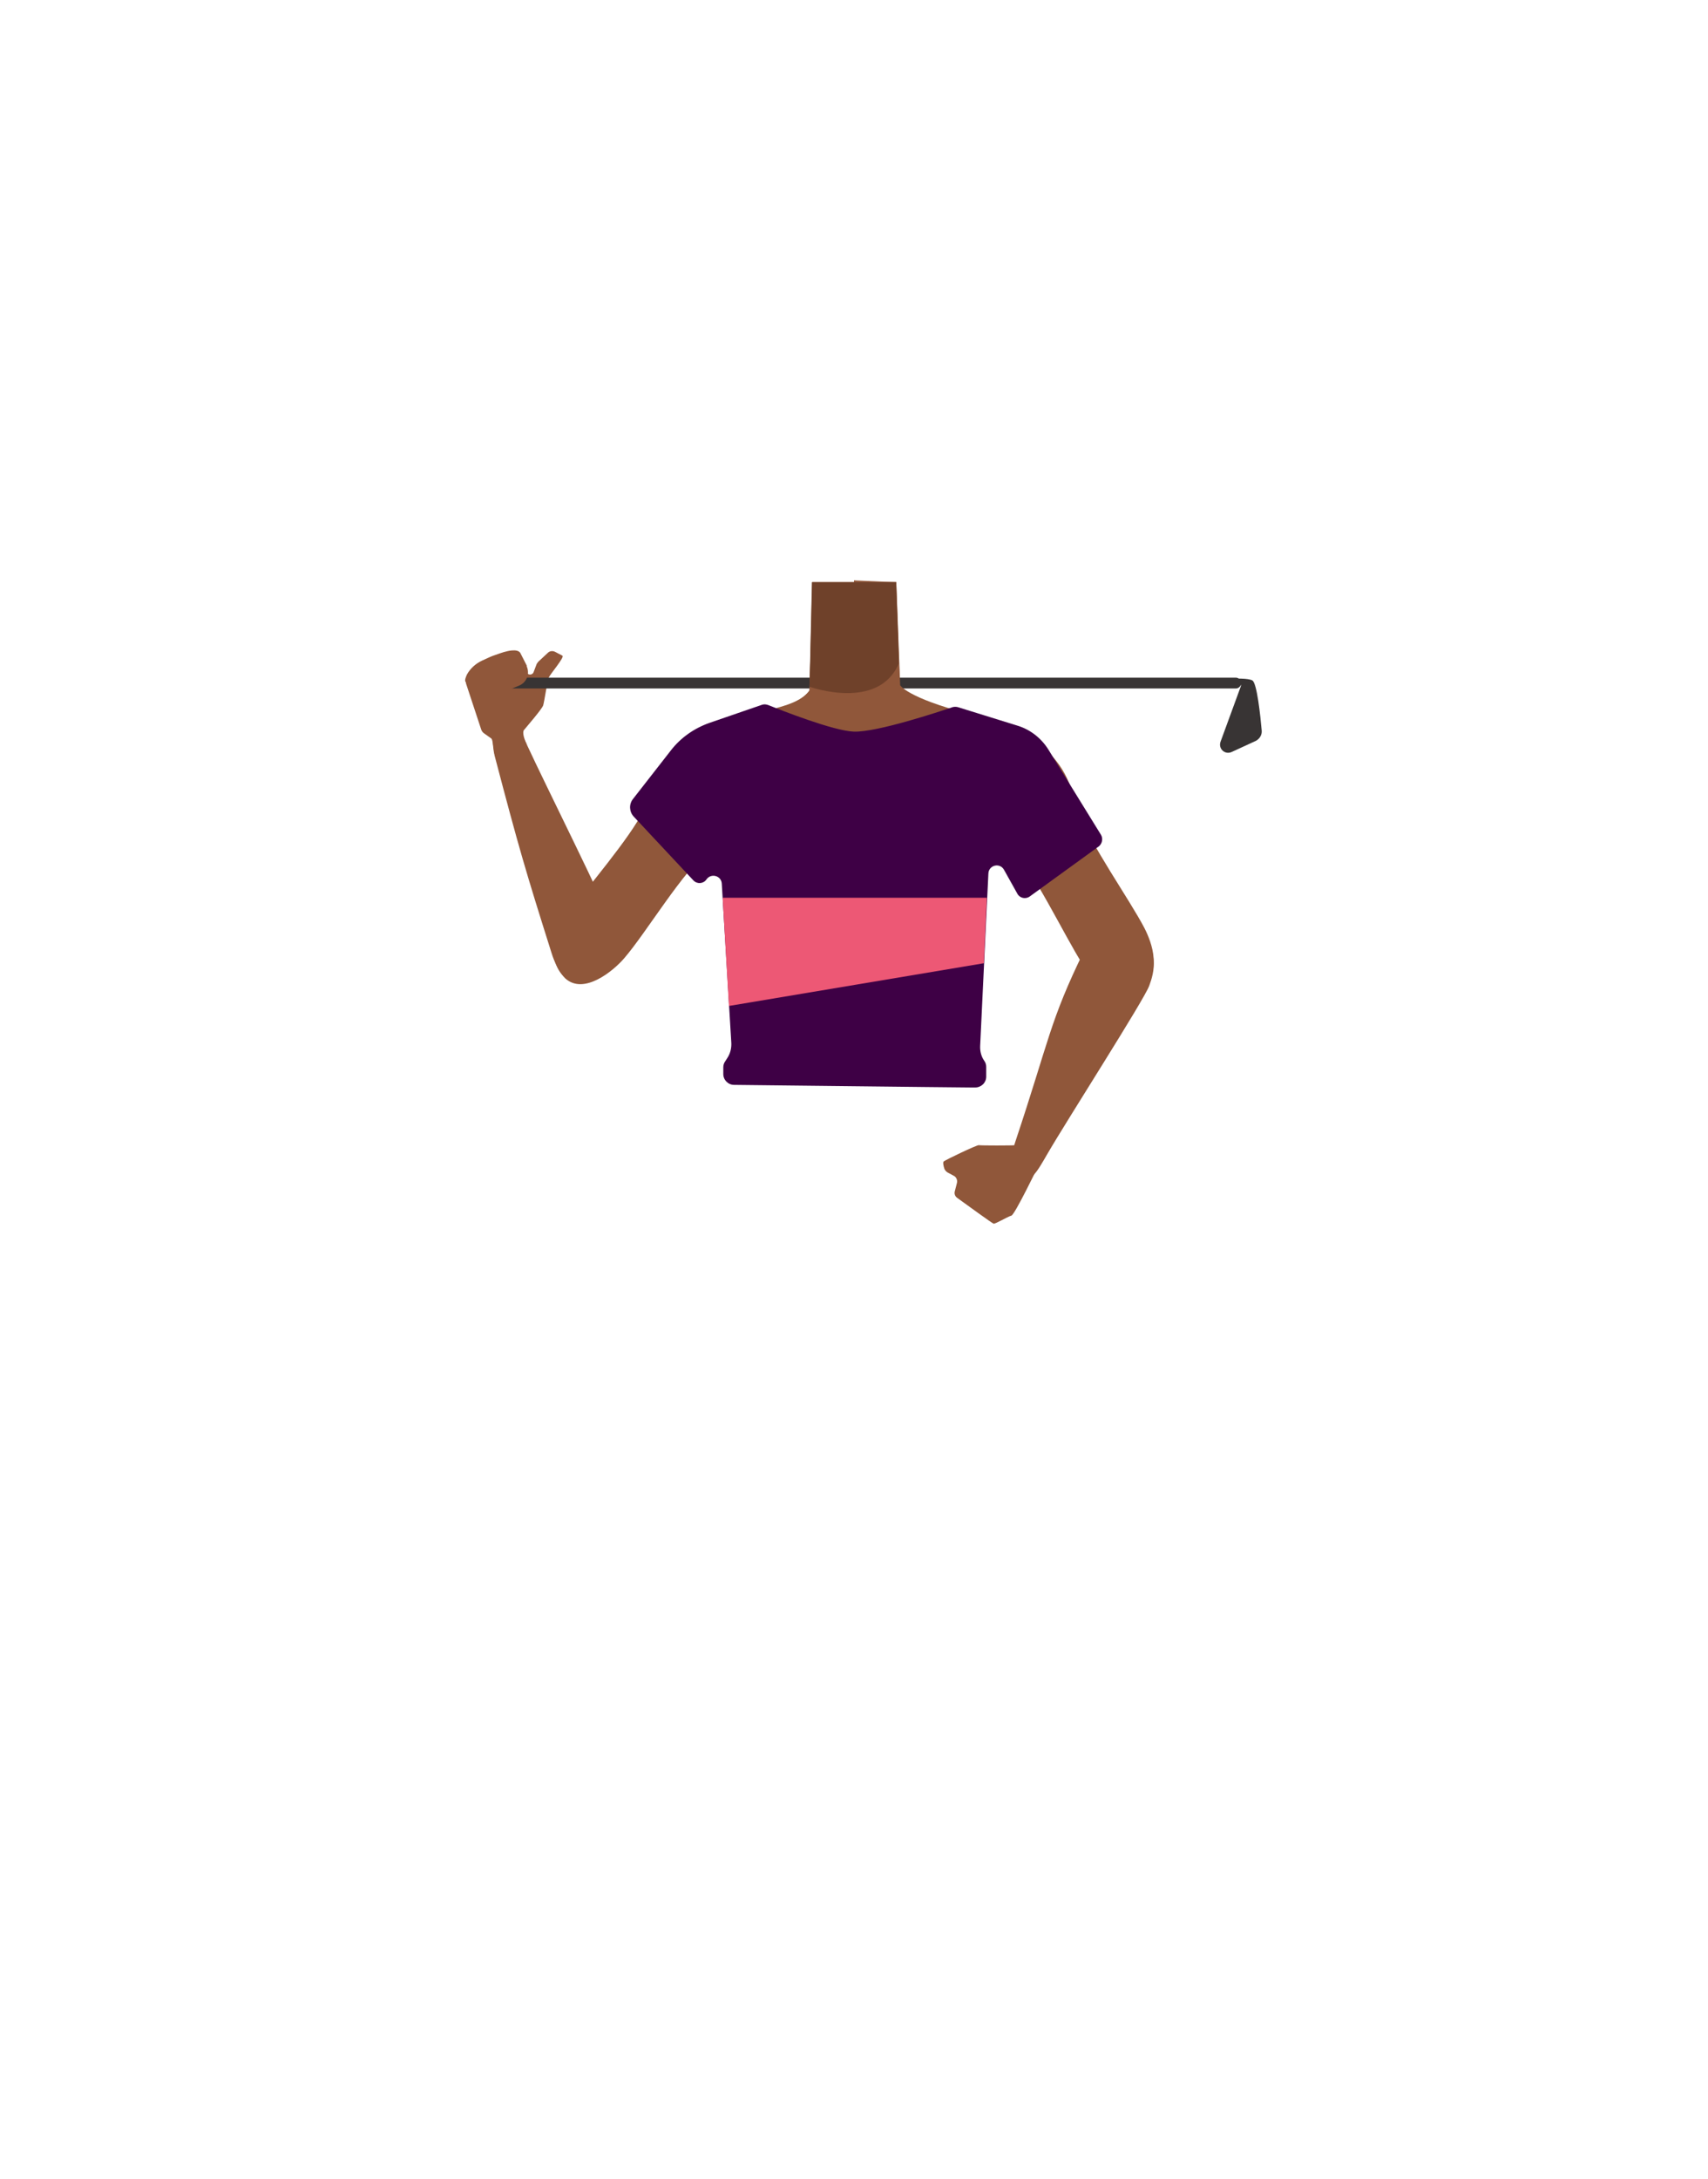 <?xml version="1.0" encoding="utf-8"?>
<!-- Generator: Adobe Illustrator 26.0.3, SVG Export Plug-In . SVG Version: 6.00 Build 0)  -->
<svg version="1.1" id="Calque_9" xmlns="http://www.w3.org/2000/svg" xmlns:xlink="http://www.w3.org/1999/xlink" x="0px" y="0px"
	 viewBox="0 0 788 1005" style="enable-background:new 0 0 788 1005;" xml:space="preserve">
<style type="text/css">
	.st0{fill:#90573A;}
	.st1{fill:none;stroke:#383434;stroke-width:5;stroke-linecap:round;stroke-miterlimit:10;}
	.st2{fill:#383434;}
	.st3{clip-path:url(#SVGID_00000100341351264072790880000001533281358013412994_);}
	.st4{clip-path:url(#SVGID_00000052104375781884107530000011256428369467307412_);}
	.st5{fill:none;}
	.st6{fill:#3E0045;}
	.st7{fill:#6F412A;}
	.st8{fill:#ED5875;}
</style>
<path class="st0" d="M243.1,343.5c-2.1-4.4-1.8-6.3-1.4-6.8c2-2.4,8.3-9.7,8.9-11.4c0.6-2.1,1.9-11.3,2.6-12.9s7.3-9.3,6.3-10
	c-0.6-0.4-2.2-1.1-3.4-1.8c-1.2-0.6-2.6-0.4-3.5,0.6l-4.2,3.9c-0.3,0.3-0.6,0.8-0.8,1.1l-1.4,3.7c-0.6,1.7-3,1.5-3.4-0.2l0.2-2.8
	c-0.1-0.2-2.9-5.7-2.9-5.7c-1.3-2.4-6.8-0.7-6.8-0.7c-0.1-0.1-4.5,1.4-6.1,2c-0.4,0.2-0.8,0.3-1.2,0.5l-3.5,1.6
	c-3,1.4-5.5,3.6-7.1,6.5c-0.6,1.4-1.1,2.6-0.6,3.4c0.2,0.2,0.2,0.5,0.2,0.7l7,21.2c0.2,0.7,0.7,1.3,1.2,1.7l3.1,2.2
	c0.8,0.5,0.8,0.5,1.8,7.2L243.1,343.5z"/>
<g>
	<line class="st1" x1="228.6" y1="315" x2="570.1" y2="315"/>
	<path class="st2" d="M568.2,346.8l11.1-5.1c1.8-0.9,3-2.8,2.8-4.8c-0.6-6.9-2.2-21.9-4.3-23.1c-1.9-1.1-7.9-0.9-10.9-0.7
		c-1.2,0.1-0.7,1.8-0.7,1.8s6.9-1,6.3,1.5l-9.3,25.4C561.8,345.2,565.1,348.2,568.2,346.8z"/>
</g>
<path class="st0" d="M239.4,316.2l-10.8,4.5c-3.4,1.4-7.3-0.2-8.7-3.7l0,0c-1.4-3.4,0.2-7.3,3.7-8.7l10.8-4.5
	c3.4-1.4,7.3,0.2,8.7,3.7l0,0C244.5,311,242.8,314.9,239.4,316.2z"/>
<path class="st0" d="M347.4,330.5c0.2-0.5,20.7-4.1,26.1-12.1l1.2-50h38.8l1.8,47.6c0,0,3.1,5.7,31.3,13.1
	c28.2,7.3-45.9,21.4-45.9,21.4L347.4,330.5z"/>
<g>
	<g>
		<g>
			<defs>
				<rect id="SVGID_1_" x="304.6" y="265.9" width="89.4" height="188.1"/>
			</defs>
			<clipPath id="SVGID_00000065761850619538752900000008523210251842384522_">
				<use xlink:href="#SVGID_1_"  style="overflow:visible;"/>
			</clipPath>
			<g style="clip-path:url(#SVGID_00000065761850619538752900000008523210251842384522_);">
				<path class="st0" d="M407,423.5c9.3,6.1,19.3,30.2,30.1,32.7c3.9,0.9,11.6-4.5,13.7-7.9c7.7-12.1,4-46.1,14.9-55.5
					c9.2-7.9,31.4-3.4,32-36.7c0.3-20.2-23.3-29.9-29.1-32c-0.9-0.3-1.9-0.7-2.8-1.2c0,0-48.1,9.1-48.9-39.2l-0.2-15.7l-23.4,1.8
					l-18.3,0.8l-0.7,20.2l-0.9,27.7c-6.4,9.1-28.4,9.4-43.5,15.2c-10,3.9-30.4,19.4-23.4,41.3c4,12.6,16.2,8.4,25.5,16.3
					c10.9,9.3,6.9,27.5,8.4,36.9c1,6.2,9.9,22.2,13.7,21.3c10.8-2.5,16.9-20.9,26.7-26.2c2.9-1.6,8-2.5,13.2-2.5
					S404.3,421.8,407,423.5z"/>
			</g>
		</g>
	</g>
</g>
<g>
	<g>
		<g>
			<defs>
				<polygon id="SVGID_00000069393440124157817860000017982696699836982168_" points="394,265.9 394,454 484.8,455.9 484.8,267.8 
									"/>
			</defs>
			<clipPath id="SVGID_00000019669631070490555900000011385818464938747314_">
				<use xlink:href="#SVGID_00000069393440124157817860000017982696699836982168_"  style="overflow:visible;"/>
			</clipPath>
			<g style="clip-path:url(#SVGID_00000019669631070490555900000011385818464938747314_);">
				<path class="st0" d="M381.5,421.2c-9.3,6.1-19.3,30.2-30.1,32.7c-3.9,0.9-11.6-4.5-13.7-7.9c-7.7-12.1-4-46.2-14.9-55.5
					c-9.2-7.9-31.4-3.4-32-36.7c-0.3-20.2,23.3-29.9,29.1-31.9c0.9-0.3,1.9-0.7,2.8-1.2c0,0,48.1,9.1,48.9-39.2l0.2-15.6l23.4,1.8
					l18.3,0.8l0.7,20.2l0.9,27.7c6.4,9.1,28.4,10.4,43.5,16.2c10,3.9,30.5,18.4,23.5,40.4c-4,12.6-16.2,8.4-25.5,16.3
					c-10.9,9.3-6.9,27.5-8.4,36.9c-1,6.2-9.9,22.2-13.7,21.3c-10.8-2.5-16.9-20.9-26.7-26.2C402,418,387,417.6,381.5,421.2z"/>
			</g>
		</g>
	</g>
</g>
<path class="st0" d="M443.3,355.4c1.6,21.9,14.8,26.7,21.9,33.8c11.3,11.3,25.7,42.1,34.3,55.5c4.1,6.3,15.8,19.5,25.5,13l0,0
	c12-8.9,6.3-23.2,3-29.7c-6.8-13.1-25.3-39.1-30.1-53.1c-3.6-10.4-5-21.5-19.3-32.4c0,0-13.9-12-25.7-6.2
	C445.3,340.1,442.6,346.4,443.3,355.4L443.3,355.4z"/>
<path class="st0" d="M522.5,429.9c13.4,6.9,9.9,18.8,7.7,24.7c-2.3,6.4-37.9,61.9-46.9,77.4c-5.1,8.8-7.6,13.6-13.1,11.1
	c-5-2.3-4.9-7.2-1.8-16.5c15.8-47.3,15.8-55.5,31.8-88.2C507,424.6,519.1,428.2,522.5,429.9z"/>
<rect x="716.5" y="506.9" class="st5" width="112.5" height="211.2"/>
<path class="st0" d="M353.5,360.9c-4.3,21.5-18,24.7-25.9,30.9c-12.6,9.8-29.3,38.2-39.7,50.2c-4.9,5.7-18.5,17-27.1,9.2l0,0
	c-10.6-10.6-3-23.9,1.3-29.8c8.6-12,28.3-34.5,34.9-47.8c4.9-9.9,7.6-20.7,23.1-29.8c0,0,15.3-10.2,26.3-3
	C353.3,345.5,355.2,352.1,353.5,360.9L353.5,360.9z"/>
<path class="st0" d="M273.7,448.9c14-5.4,10.1-16.4,8.6-22.5c-1.7-6.6-31.3-65.8-38.8-82.1c-4.3-9.2-6.3-14.2-12.1-12.1
	c-5.2,1.9-4.2,12.3-3.2,16.3c11.3,43,14.3,53.1,26.3,91.1C260.1,457.5,270.1,450.3,273.7,448.9z"/>
<path class="st0" d="M437.2,540.7c-0.7-0.4-1.2-1-1.5-1.7c-0.4-1.2-0.8-3-0.3-3.4c0.8-0.7,15.4-7.7,16.2-7.5s15.8,0.2,16.9,0
	s11.4,8.3,10.9,9s-11.2,23.1-12.8,23.5s-7.4,3.9-8.2,3.7c-0.7-0.2-12.5-8.8-16.8-11.9c-1-0.7-1.4-1.9-1.1-3l1-3.9
	c0.3-1.3-0.3-2.7-1.5-3.3L437.2,540.7z"/>
<path class="st6" d="M507.9,384.9l-24.2-39.2c-3.3-5.3-8.4-9.3-14.4-11.1l-27.4-8.5c-0.8-0.2-1.6-0.2-2.4,0
	c-6.2,2.1-34.8,11.6-45.5,11.3c-9.4-0.3-33.7-9.9-39.7-12.3c-0.9-0.3-1.8-0.4-2.7-0.1l-24.1,8.3c-7.2,2.5-13.5,6.9-18.1,12.9
	L292,368.5c-1.9,2.4-1.7,5.9,0.4,8.1l27.5,29.4c1.7,1.8,4.6,1.6,6-0.4c2.1-3.1,6.9-1.8,7.1,1.9l4.4,73.5c0.1,2.5-0.5,4.9-1.9,7
	l-0.9,1.4c-0.6,0.8-0.9,1.8-0.9,2.8v3.1c0,2.7,2.2,5,5,5l89.4,1l19.5,0.2c0.1,0,0.2,0,0.3,0h2c2.8,0,5.1-2.2,5.1-5V492
	c0-1-0.3-2-0.9-2.8l0,0c-1.4-2-2-4.4-1.9-6.8l3.8-79.6c0.2-3.9,5.3-5.1,7.2-1.7l6.2,11.1c1.1,2,3.8,2.6,5.7,1.2l32-23.2
	C508.5,388.9,509,386.7,507.9,384.9z"/>
<path class="st7" d="M373.5,316.7c0,0,31.8,11.4,41.2-10.8l-1.3-37.4h-38.8L373.5,316.7z"/>
<polygon class="st8" points="453.9,444.2 336.3,463.9 333.4,414 455.3,414 "/>
</svg>
